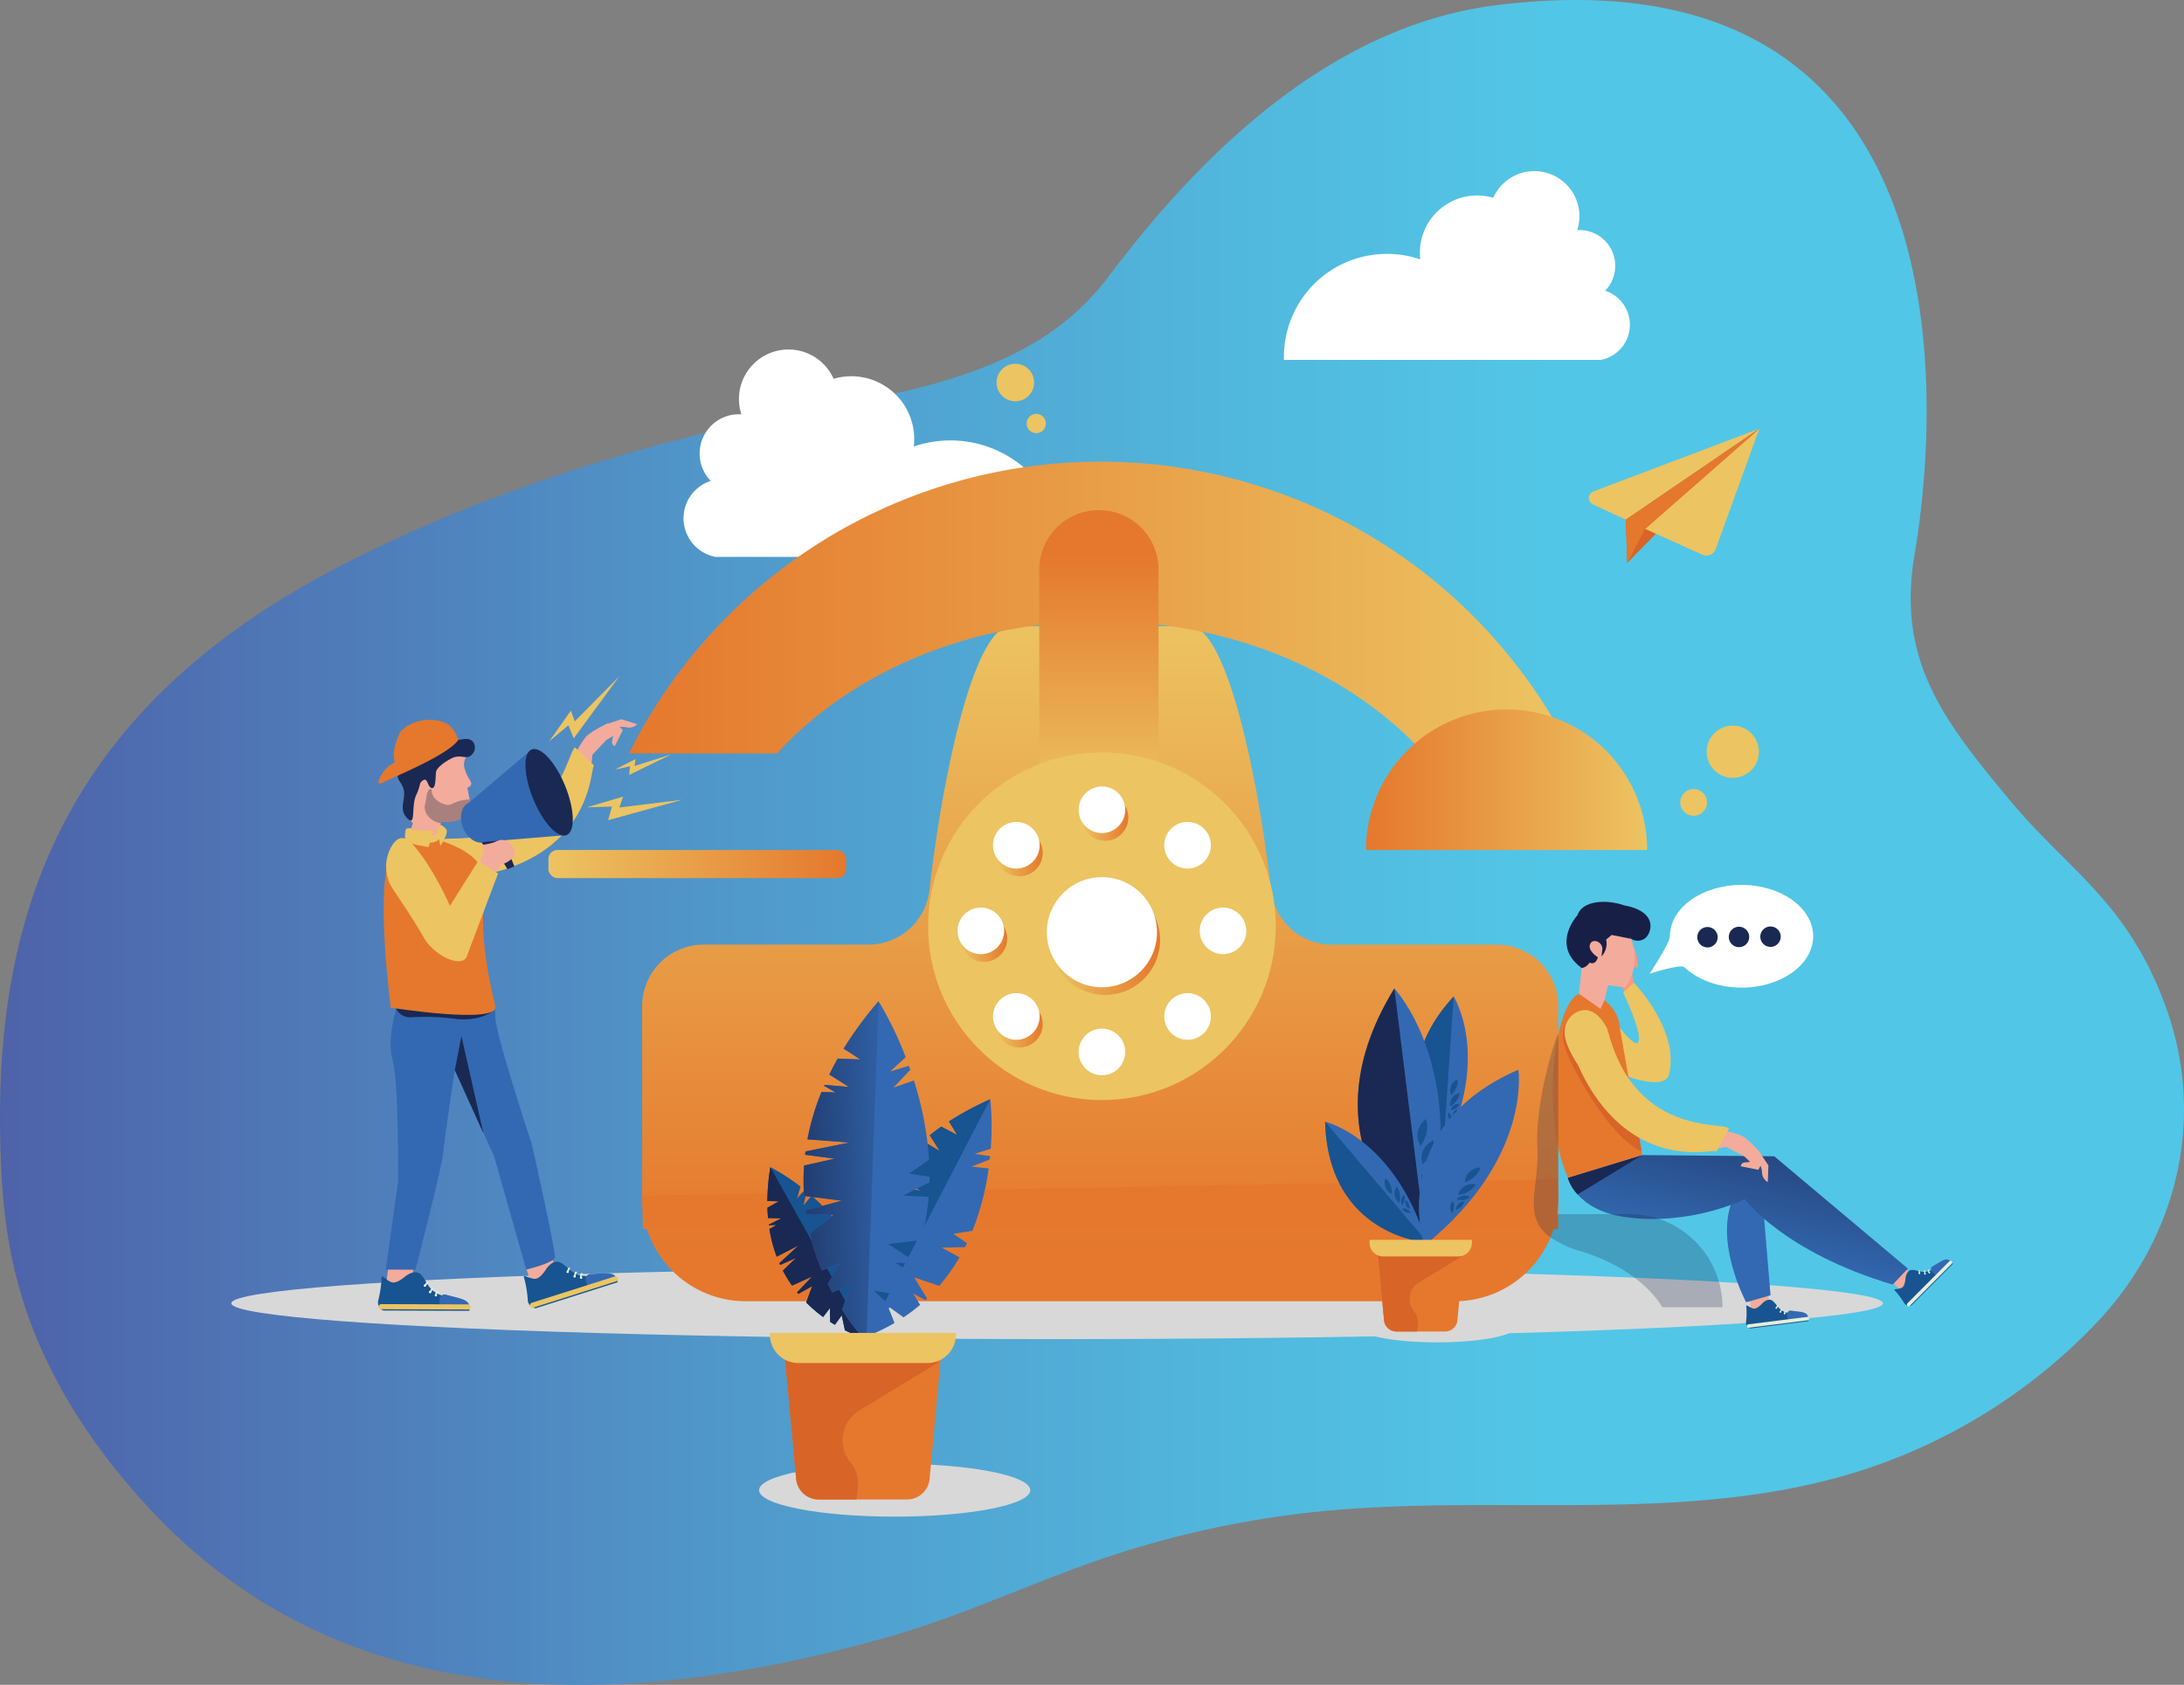 <svg xmlns="http://www.w3.org/2000/svg" xmlns:xlink="http://www.w3.org/1999/xlink" width="689.204" height="531.742" viewBox="0 0 689.204 531.742">
  <rect x="0" y="0" width="689.204" height="531.742" fill="#808080" stroke="none"/>
  <defs>
    <linearGradient id="linear-gradient" y1="0.5" x2="1" y2="0.5" gradientUnits="objectBoundingBox">
      <stop offset="0" stop-color="#4e62aa"/>
      <stop offset="0.006" stop-color="#4e63aa"/>
      <stop offset="0.331" stop-color="#5098ca"/>
      <stop offset="0.574" stop-color="#51b9de"/>
      <stop offset="0.707" stop-color="#52c6e6"/>
    </linearGradient>
    <linearGradient id="linear-gradient-2" x1="1.194" y1="1.352" x2="2.194" y2="1.352" gradientUnits="objectBoundingBox">
      <stop offset="0" stop-color="#ecc462"/>
      <stop offset="1" stop-color="#e5782d"/>
    </linearGradient>
    <linearGradient id="linear-gradient-3" x1="1.5" y1="0.952" x2="2.5" y2="0.952" xlink:href="#linear-gradient-2"/>
    <linearGradient id="linear-gradient-4" x1="11.657" y1="-8.878" x2="12.657" y2="-8.878" xlink:href="#linear-gradient-2"/>
    <linearGradient id="linear-gradient-5" x1="19.36" y1="-19.243" x2="20.36" y2="-19.243" xlink:href="#linear-gradient-2"/>
    <linearGradient id="linear-gradient-6" x1="-4.749" y1="0.126" x2="-4.402" y2="0.533" xlink:href="#linear-gradient-2"/>
    <linearGradient id="linear-gradient-7" x1="0.5" y1="0.924" x2="0.5" y2="0.145" gradientUnits="objectBoundingBox">
      <stop offset="0" stop-color="#e5782d"/>
      <stop offset="1" stop-color="#ecc462"/>
    </linearGradient>
    <linearGradient id="linear-gradient-8" x1="0" y1="0.5" x2="1" y2="0.5" xlink:href="#linear-gradient-2"/>
    <linearGradient id="linear-gradient-10" x1="0" y1="0.5" x2="1" y2="0.5" xlink:href="#linear-gradient-7"/>
    <linearGradient id="linear-gradient-13" x1="0.5" y1="0.924" x2="0.5" y2="0.145" xlink:href="#linear-gradient-2"/>
    <linearGradient id="linear-gradient-24" x1="-14.439" y1="0.837" x2="-15.255" y2="0.459" gradientUnits="objectBoundingBox">
      <stop offset="0.27" stop-color="#3369b2"/>
      <stop offset="1" stop-color="#192953"/>
    </linearGradient>
    <linearGradient id="linear-gradient-26" x1="0.117" y1="1.169" x2="1.143" y2="-0.486" xlink:href="#linear-gradient-24"/>
    <linearGradient id="linear-gradient-27" x1="4.14" y1="-11.132" x2="1.845" y2="-10.61" xlink:href="#linear-gradient-24"/>
    <linearGradient id="linear-gradient-28" x1="16.348" y1="33.449" x2="15.129" y2="34.038" xlink:href="#linear-gradient-24"/>
    <linearGradient id="linear-gradient-29" x1="2.071" y1="0.28" x2="-0.563" y2="0.779" xlink:href="#linear-gradient-24"/>
  </defs>
  <g id="Group_1550" data-name="Group 1550" transform="translate(-538 -341)">
    <path id="Path_1121" data-name="Path 1121" d="M1258.157,542.054c-11.925-33.246-30.7-43.363-48.564-64.688-21.814-26.045-36.528-44.978-30.864-78.478,9.255-54.741,13.217-191.264-131.7-173.418-51.943,6.4-92.989,46.2-122.851,85.935-25.409,33.81-71.115,36.791-107.9,44.673-45.2,9.685-91.247,24.315-133.068,45.749C597.072,445.973,571.347,509.437,574.86,590.635c1.061,24.531,4.533,63.173,45.973,108.388,55.933,61.029,137.21,69.2,235.035,41.174,22.393-6.416,43.559-16.478,65.586-24.053a309.5,309.5,0,0,1,70.782-15.369c56.185-5.432,114.426,4.393,168.323-12.382a177.6,177.6,0,0,0,75.284-46.69C1261.587,614.739,1270.744,577.145,1258.157,542.054Z" transform="translate(-36.55 117.126)" fill="url(#linear-gradient)"/>
    <g id="Group_1462" data-name="Group 1462" transform="translate(194.5 337.386)">
      <g id="Group_1380" data-name="Group 1380" transform="translate(873.728 232.625)">
        <path id="Path_1408" data-name="Path 1408" d="M895.44,235.469a8.241,8.241,0,1,1-11.5-1.882A8.24,8.24,0,0,1,895.44,235.469Z" transform="translate(-872.164 -232.037)" fill="url(#linear-gradient-2)"/>
        <path id="Path_1409" data-name="Path 1409" d="M879.846,253.735a4.224,4.224,0,1,1-5.895-.964A4.223,4.223,0,0,1,879.846,253.735Z" transform="translate(-872.192 -231.97)" fill="url(#linear-gradient-3)"/>
      </g>
      <g id="Group_1381" data-name="Group 1381" transform="translate(655.673 116.105)">
        <circle id="Ellipse_3" data-name="Ellipse 3" cx="5.923" cy="5.923" r="5.923" transform="matrix(0.567, -0.824, 0.824, 0.567, 0, 9.759)" fill="url(#linear-gradient-4)"/>
        <path id="Path_1410" data-name="Path 1410" d="M669.121,134.036a3.036,3.036,0,1,1-2.434,3.536A3.036,3.036,0,0,1,669.121,134.036Z" transform="translate(-654.83 -115.848)" fill="url(#linear-gradient-5)"/>
      </g>
      <path id="Path_1411" data-name="Path 1411" d="M678.656,178.121c0,.355,0,.705-.016,1.056H568.768a12.41,12.41,0,0,1-1.475-23.983,12.4,12.4,0,0,1,8.918-21.028q.385,0,.771.023a15.619,15.619,0,0,1,29.109-11.215,19.843,19.843,0,0,1,25.3,21.363,35.719,35.719,0,0,1,47.268,33.783Z" transform="translate(0.479 0.189)" fill="#fff"/>
      <path id="Path_1412" data-name="Path 1412" d="M747.539,116.239c0,.323,0,.642.014.961H847.581a11.3,11.3,0,0,0,1.344-21.834,11.29,11.29,0,0,0-8.119-19.143q-.351,0-.7.021a14.219,14.219,0,0,0-26.5-10.209,18.064,18.064,0,0,0-23.031,19.448,32.518,32.518,0,0,0-43.033,30.756Z" transform="translate(1.116 0)" fill="#fff"/>
      <g id="Group_1383" data-name="Group 1383" transform="translate(844.875 138.9)">
        <g id="Group_1382" data-name="Group 1382" transform="translate(0 0)">
          <path id="Path_1413" data-name="Path 1413" d="M844.719,162.524l10.412,4.827,42.12-28.724-52.385,19.818A2.214,2.214,0,0,0,844.719,162.524Z" transform="translate(-843.436 -138.626)" fill="#ecc462"/>
          <path id="Path_1414" data-name="Path 1414" d="M855.091,167.352l.414,13.672,41.707-42.4Z" transform="translate(-843.397 -138.626)" fill="#d86427"/>
          <path id="Path_1415" data-name="Path 1415" d="M861.148,170.252l18.073,8.15a3.108,3.108,0,0,0,4.2-1.774l13.772-38Z" transform="translate(-843.376 -138.626)" fill="#ecc462"/>
          <path id="Path_1416" data-name="Path 1416" d="M855.506,181.024l5.662-10.772,36.045-31.626-42.121,28.725Z" transform="translate(-843.397 -138.626)" fill="url(#linear-gradient-6)"/>
        </g>
      </g>
      <ellipse id="Ellipse_4" data-name="Ellipse 4" cx="260.59" cy="11.302" rx="260.59" ry="11.302" transform="translate(416.5 403.635)" fill="#d8d8d8" style="mix-blend-mode: multiply;isolation: isolate"/>
      <g id="Group_1445" data-name="Group 1445" transform="translate(462.752 149.308)">
        <g id="Group_1384" data-name="Group 1384" transform="translate(387.756 155.545)">
          <path id="Path_1417" data-name="Path 1417" d="M857.654,313.788a47.081,47.081,0,0,0-1.426-7.368c-.8-2.171-5.1-3.708-5.686-.787s-1.4,1.826-1.4,1.826-.627,2.9,1.486,3.147,4.037,5.354,4.037,5.354Z" transform="translate(-849.05 -304.022)" fill="#f69982"/>
          <path id="Path_1418" data-name="Path 1418" d="M849.165,321.591s8.61,12.846,9.917,9.972-4.835-15.551-4.835-15.551l3.4-3.137s14.506,15.028,11.108,28.881c-1.445,5.888-15.682-.262-15.682-.262Z" transform="translate(-849.05 -303.993)" fill="#ecc462"/>
        </g>
        <g id="Group_1389" data-name="Group 1389" transform="translate(477.77 251.793)">
          <g id="Group_1388" data-name="Group 1388" transform="translate(0 0.702)">
            <path id="Path_1419" data-name="Path 1419" d="M938.762,406.962l2.507,2.5s2.317.426,2.608-1.271a26.8,26.8,0,0,1,.95-3.6l-2.445-2.439Z" transform="translate(-938.762 -400.642)" fill="#f3ab9c"/>
            <path id="Path_1420" data-name="Path 1420" d="M958.02,401.334l0,0-13.062,13.094a1.862,1.862,0,0,1-2.307-.709,23.021,23.021,0,0,0-2.981-3.979c-.692-.607,1.278-.315,2.264-.882s1.117-2.9,1.117-2.9.207-2.7,2.113-2.706,3.472,1.453,6.549-.123q.263-.134.517-.273C955,401.338,956.715,399.682,958.02,401.334Z" transform="translate(-938.759 -400.647)" fill="#175491"/>
            <g id="Group_1387" data-name="Group 1387" transform="translate(8.388 2.459)">
              <g id="Group_1385" data-name="Group 1385" transform="translate(0.036 0.719)">
                <path id="Path_1421" data-name="Path 1421" d="M950.359,404.252a.256.256,0,1,0,0-.362A.254.254,0,0,0,950.359,404.252Z" transform="translate(-947.148 -403.815)" fill="#fff"/>
                <path id="Path_1422" data-name="Path 1422" d="M949.006,404.651a.256.256,0,1,0,0-.362A.255.255,0,0,0,949.006,404.651Z" transform="translate(-947.152 -403.814)" fill="#fff"/>
                <path id="Path_1423" data-name="Path 1423" d="M947.233,404.476a.256.256,0,1,0,0-.362A.257.257,0,0,0,947.233,404.476Z" transform="translate(-947.158 -403.814)" fill="#fff"/>
              </g>
              <g id="Group_1386" data-name="Group 1386">
                <path id="Path_1424" data-name="Path 1424" d="M950.508,403.1a3.547,3.547,0,0,0,.1,1.039s-.224.246-.383-.185S949.958,403.058,950.508,403.1Z" transform="translate(-947.112 -403.098)" fill="#e4efd8"/>
                <path id="Path_1425" data-name="Path 1425" d="M949.254,403.4a3.52,3.52,0,0,0,.1,1.039s-.225.247-.384-.184S948.7,403.358,949.254,403.4Z" transform="translate(-947.116 -403.097)" fill="#e4efd8"/>
                <path id="Path_1426" data-name="Path 1426" d="M947.535,403.326a3.519,3.519,0,0,0,.1,1.04s-.225.246-.384-.185S946.984,403.283,947.535,403.326Z" transform="translate(-947.122 -403.097)" fill="#e4efd8"/>
              </g>
            </g>
          </g>
          <path id="Path_1427" data-name="Path 1427" d="M957.277,400.634l-3.79,3.573-.756.719a4.129,4.129,0,0,1-1.551-1.343,1.13,1.13,0,0,1,.3-1.424l.006-.005C954.26,400.639,955.971,398.983,957.277,400.634Z" transform="translate(-938.721 -399.948)" fill="#3369b2"/>
          <path id="Path_1428" data-name="Path 1428" d="M944.422,414.558l13.209-13.24a.549.549,0,0,0,0-.776h0a.549.549,0,0,0-.776,0l-13.208,13.24a.547.547,0,0,0,0,.776h0A.546.546,0,0,0,944.422,414.558Z" transform="translate(-938.746 -399.946)" fill="#e4efd8"/>
        </g>
        <g id="Group_1394" data-name="Group 1394" transform="translate(431.721 262.301)">
          <g id="Group_1393" data-name="Group 1393">
            <path id="Path_1429" data-name="Path 1429" d="M893.959,411.985l.441,3.514s1.565,1.761,2.839.6a26.8,26.8,0,0,1,2.959-2.253l-.43-3.426Z" transform="translate(-892.865 -410.42)" fill="#f3ab9c"/>
            <path id="Path_1430" data-name="Path 1430" d="M912.618,419.371v.005l-18.351,2.3a1.862,1.862,0,0,1-1.384-1.977,23.049,23.049,0,0,0,.093-4.971c-.173-.9,1.2.537,2.328.694s2.667-1.6,2.667-1.6,1.824-2.007,3.329-.837,1.846,3.279,5.242,3.928q.292.056.576.1C910.236,417.52,912.6,417.266,912.618,419.371Z" transform="translate(-892.868 -410.413)" fill="#175491"/>
            <g id="Group_1392" data-name="Group 1392" transform="translate(9.321 3.968)">
              <g id="Group_1390" data-name="Group 1390" transform="translate(0 0.577)">
                <path id="Path_1431" data-name="Path 1431" d="M904.763,416.982a.256.256,0,1,0,.222-.286A.256.256,0,0,0,904.763,416.982Z" transform="translate(-902.149 -414.944)" fill="#fff"/>
                <path id="Path_1432" data-name="Path 1432" d="M903.451,416.465a.256.256,0,1,0,.222-.286A.256.256,0,0,0,903.451,416.465Z" transform="translate(-902.154 -414.946)" fill="#fff"/>
                <path id="Path_1433" data-name="Path 1433" d="M902.16,415.238a.256.256,0,1,0,.222-.286A.255.255,0,0,0,902.16,415.238Z" transform="translate(-902.158 -414.95)" fill="#fff"/>
              </g>
              <g id="Group_1391" data-name="Group 1391" transform="translate(0.164)">
                <path id="Path_1434" data-name="Path 1434" d="M905.589,416.164s-.58.721-.56.881c0,0-.329.057-.19-.381S905.181,415.792,905.589,416.164Z" transform="translate(-902.313 -414.369)" fill="#e4efd8"/>
                <path id="Path_1435" data-name="Path 1435" d="M904.416,415.63s-.58.72-.56.881c0,0-.328.056-.19-.381S904.008,415.258,904.416,415.63Z" transform="translate(-902.317 -414.371)" fill="#e4efd8"/>
                <path id="Path_1436" data-name="Path 1436" d="M903.106,414.515s-.58.72-.56.881c0,0-.329.056-.191-.381S902.7,414.143,903.106,414.515Z" transform="translate(-902.321 -414.374)" fill="#e4efd8"/>
              </g>
            </g>
          </g>
          <path id="Path_1437" data-name="Path 1437" d="M912.45,418.373l-5.185.489-1.037.1a4.137,4.137,0,0,1-.4-2.013,1.13,1.13,0,0,1,1.115-.937h.008C910.067,416.523,912.435,416.267,912.45,418.373Z" transform="translate(-892.825 -410.401)" fill="#3369b2"/>
          <path id="Path_1438" data-name="Path 1438" d="M893.775,421.435l18.557-2.328a.549.549,0,0,0,.476-.612h0a.548.548,0,0,0-.613-.476l-18.556,2.328a.547.547,0,0,0-.476.612h0A.548.548,0,0,0,893.775,421.435Z" transform="translate(-892.867 -410.394)" fill="#e4efd8"/>
        </g>
        <g id="Group_1399" data-name="Group 1399" transform="translate(53.822)">
          <path id="Path_1439" data-name="Path 1439" d="M834.834,380.593a33.262,33.262,0,0,1-.4,5.846,31.94,31.94,0,0,1-2.076,7.346,32.7,32.7,0,0,1-30.216,20.153H578.395a32.7,32.7,0,0,1-32.291-27.5,33.268,33.268,0,0,1-.4-5.846c.045-2.4.027-46.708,0-59.735a19.42,19.42,0,0,1,19.429-19.466h51.941a19.436,19.436,0,0,0,19.311-17.28c3.97-35.293,13.969-83.245,25.669-83.245H672.36s6.952-39.985,17.912-39.985,17.9,39.985,17.9,39.985h10.31c11.709,0,21.7,47.952,25.668,83.245a19.436,19.436,0,0,0,19.311,17.28H815.4a19.42,19.42,0,0,1,19.429,19.466c-.009,2.287-.009,5.535-.018,9.349C834.807,348.146,834.8,378.617,834.834,380.593Z" transform="translate(-516.139 -148.96)" fill="url(#linear-gradient-7)"/>
          <g id="Group_1398" data-name="Group 1398">
            <g id="Group_1397" data-name="Group 1397" transform="translate(0 122.57)">
              <g id="Group_1395" data-name="Group 1395">
                <rect id="Rectangle_69" data-name="Rectangle 69" width="93.929" height="8.872" rx="2.801" fill="url(#linear-gradient-8)"/>
              </g>
              <g id="Group_1396" data-name="Group 1396" transform="translate(255.395)">
                <rect id="Rectangle_70" data-name="Rectangle 70" width="93.929" height="8.872" rx="2.801" fill="url(#linear-gradient-8)"/>
              </g>
            </g>
            <path id="Path_1440" data-name="Path 1440" d="M839.15,241.081H792.416c-23.085-25.291-60.206-41.7-102.066-41.7s-78.981,16.406-102.066,41.7H541.549a166.27,166.27,0,0,1,297.6,0Z" transform="translate(-516.153 -149)" fill="url(#linear-gradient-10)"/>
            <path id="Path_1441" data-name="Path 1441" d="M607.553,271.307H518.835a44.359,44.359,0,0,1,88.718,0Z" transform="translate(-516.229 -148.737)" fill="url(#linear-gradient-10)"/>
            <path id="Path_1442" data-name="Path 1442" d="M862.09,271.307H773.372a44.359,44.359,0,0,1,88.718,0Z" transform="translate(-515.372 -148.737)" fill="url(#linear-gradient-10)"/>
          </g>
          <path id="Rectangle_71" data-name="Rectangle 71" d="M18.755,0h.127A18.755,18.755,0,0,1,37.637,18.755V99.841a0,0,0,0,1,0,0H0a0,0,0,0,1,0,0V18.755A18.755,18.755,0,0,1,18.755,0Z" transform="translate(154.89 15.318)" fill="url(#linear-gradient-13)"/>
        </g>
        <g id="Group_1417" data-name="Group 1417" transform="translate(151.524 69.669)">
          <circle id="Ellipse_5" data-name="Ellipse 5" cx="63.974" cy="63.974" r="63.974" transform="translate(0 124.525) rotate(-76.717)" fill="url(#linear-gradient-13)"/>
          <circle id="Ellipse_6" data-name="Ellipse 6" cx="54.861" cy="54.861" r="54.861" transform="translate(22.1 22.1)" fill="#ecc462"/>
          <g id="Group_1416" data-name="Group 1416" transform="translate(31.395 32.853)">
            <g id="Group_1407" data-name="Group 1407" transform="translate(0.972 2.43)">
              <g id="Group_1406" data-name="Group 1406">
                <g id="Group_1402" data-name="Group 1402">
                  <g id="Group_1400" data-name="Group 1400" transform="translate(37.128)">
                    <circle id="Ellipse_7" data-name="Ellipse 7" cx="7.354" cy="7.354" r="7.354" transform="translate(1.083)" fill="url(#linear-gradient-8)"/>
                    <circle id="Ellipse_8" data-name="Ellipse 8" cx="7.354" cy="7.354" r="7.354" transform="translate(0 89.858) rotate(-80.783)" fill="url(#linear-gradient-8)"/>
                  </g>
                  <g id="Group_1401" data-name="Group 1401" transform="translate(0 38.211)">
                    <circle id="Ellipse_9" data-name="Ellipse 9" cx="7.354" cy="7.354" r="7.354" fill="url(#linear-gradient-8)"/>
                    <circle id="Ellipse_10" data-name="Ellipse 10" cx="7.354" cy="7.354" r="7.354" transform="translate(76.422)" fill="url(#linear-gradient-8)"/>
                  </g>
                </g>
                <g id="Group_1405" data-name="Group 1405" transform="translate(11.191 11.192)">
                  <g id="Group_1403" data-name="Group 1403">
                    <path id="Path_1443" data-name="Path 1443" d="M669.579,266.908a7.355,7.355,0,1,1-10.4,0A7.355,7.355,0,0,1,669.579,266.908Z" transform="translate(-657.024 -264.755)" fill="url(#linear-gradient-8)"/>
                    <path id="Path_1444" data-name="Path 1444" d="M723.436,320.765a7.355,7.355,0,1,1-10.4,0A7.355,7.355,0,0,1,723.436,320.765Z" transform="translate(-656.842 -264.573)" fill="url(#linear-gradient-8)"/>
                  </g>
                  <g id="Group_1404" data-name="Group 1404">
                    <path id="Path_1445" data-name="Path 1445" d="M659.178,320.765a7.355,7.355,0,1,1,0,10.4A7.356,7.356,0,0,1,659.178,320.765Z" transform="translate(-657.024 -264.573)" fill="url(#linear-gradient-8)"/>
                    <path id="Path_1446" data-name="Path 1446" d="M713.035,266.908a7.355,7.355,0,1,1,0,10.4A7.355,7.355,0,0,1,713.035,266.908Z" transform="translate(-656.842 -264.755)" fill="url(#linear-gradient-8)"/>
                  </g>
                </g>
              </g>
              <circle id="Ellipse_11" data-name="Ellipse 11" cx="17.376" cy="17.376" r="17.376" transform="translate(28.19 28.615)" fill="url(#linear-gradient-8)"/>
            </g>
            <g id="Group_1415" data-name="Group 1415">
              <g id="Group_1414" data-name="Group 1414">
                <g id="Group_1410" data-name="Group 1410">
                  <g id="Group_1408" data-name="Group 1408" transform="translate(38.211)">
                    <circle id="Ellipse_12" data-name="Ellipse 12" cx="7.354" cy="7.354" r="7.354" fill="#fff"/>
                    <circle id="Ellipse_13" data-name="Ellipse 13" cx="7.354" cy="7.354" r="7.354" transform="translate(0 76.422)" fill="#fff"/>
                  </g>
                  <g id="Group_1409" data-name="Group 1409" transform="translate(0 38.211)">
                    <circle id="Ellipse_14" data-name="Ellipse 14" cx="7.354" cy="7.354" r="7.354" fill="#fff"/>
                    <circle id="Ellipse_15" data-name="Ellipse 15" cx="7.354" cy="7.354" r="7.354" transform="translate(76.422)" fill="#fff"/>
                  </g>
                </g>
                <g id="Group_1413" data-name="Group 1413" transform="translate(11.192 11.192)">
                  <g id="Group_1411" data-name="Group 1411">
                    <path id="Path_1447" data-name="Path 1447" d="M668.61,264.486a7.355,7.355,0,1,1-10.4,0A7.355,7.355,0,0,1,668.61,264.486Z" transform="translate(-656.056 -262.333)" fill="#fff"/>
                    <path id="Path_1448" data-name="Path 1448" d="M722.467,318.343a7.355,7.355,0,1,1-10.4,0A7.356,7.356,0,0,1,722.467,318.343Z" transform="translate(-655.874 -262.151)" fill="#fff"/>
                  </g>
                  <g id="Group_1412" data-name="Group 1412">
                    <path id="Path_1449" data-name="Path 1449" d="M658.209,318.343a7.355,7.355,0,1,1,0,10.4A7.355,7.355,0,0,1,658.209,318.343Z" transform="translate(-656.056 -262.151)" fill="#fff"/>
                    <path id="Path_1450" data-name="Path 1450" d="M712.066,264.486a7.355,7.355,0,1,1,0,10.4A7.355,7.355,0,0,1,712.066,264.486Z" transform="translate(-655.874 -262.333)" fill="#fff"/>
                  </g>
                </g>
              </g>
              <circle id="Ellipse_16" data-name="Ellipse 16" cx="17.376" cy="17.376" r="17.376" transform="translate(28.19 28.615)" fill="#fff"/>
            </g>
          </g>
        </g>
        <g id="Group_1420" data-name="Group 1420" transform="translate(401.316 133.586)">
          <path id="Path_1451" data-name="Path 1451" d="M914.185,298.342c0-8.95-10.122-16.205-22.607-16.205s-22.606,7.255-22.606,16.205c0,2.156-6.408,11.827-6.408,11.827s9.786-3.188,10.962-2.071c4.126,3.917,10.677,6.449,18.052,6.449C904.063,314.547,914.185,307.291,914.185,298.342Z" transform="translate(-862.565 -282.137)" fill="#fff"/>
          <g id="Group_1419" data-name="Group 1419" transform="translate(15.042 13.123)">
            <g id="Group_1418" data-name="Group 1418">
              <path id="Path_1452" data-name="Path 1452" d="M883.993,298.573a3.218,3.218,0,1,0-3.191,3.246A3.217,3.217,0,0,0,883.993,298.573Z" transform="translate(-877.557 -295.215)" fill="#192953"/>
              <path id="Path_1453" data-name="Path 1453" d="M893.907,298.49a3.218,3.218,0,1,0-3.192,3.245A3.218,3.218,0,0,0,893.907,298.49Z" transform="translate(-877.523 -295.216)" fill="#192953"/>
              <path id="Path_1454" data-name="Path 1454" d="M903.82,298.407a3.218,3.218,0,1,0-3.191,3.245A3.218,3.218,0,0,0,903.82,298.407Z" transform="translate(-877.49 -295.216)" fill="#192953"/>
            </g>
          </g>
        </g>
        <g id="Group_1438" data-name="Group 1438" transform="translate(0 81.295)">
          <path id="Path_1455" data-name="Path 1455" d="M535.279,231.341l-.382-.024s-5.143,2.422-6.826,4.217a26.253,26.253,0,0,0-3.4,5.617c-.527,1.738-1.1,3.368-1.7,4.921a13.1,13.1,0,0,1,6.04,2.4,43.837,43.837,0,0,0,1.055-7.2l4.374-4.666,2.172-1.316-.321,1.789a1.372,1.372,0,0,0,.863,1.431l2.548-5.069-1.033-.968a6.5,6.5,0,0,1,2.409.132,3.537,3.537,0,0,0,3.157-1.011l-5.047-1.573Z" transform="translate(-462.393 -230.022)" fill="#f3ab9c"/>
          <g id="Group_1437" data-name="Group 1437" transform="translate(0 0.168)">
            <path id="Path_1456" data-name="Path 1456" d="M524.8,238.9l5.961,5.7c-.842.43-.484,11.377-9.48,21.287-10.885,11.989-27.325,13.37-28.526,13.757-7.355,2.367-12.373,2.307-14.97-1.543-1.573-2.331-3.049-8.178,6.072-10.335,1.857-.44,17.128,1.372,28.739-9.133C521.553,250.522,523.276,239.49,524.8,238.9Z" transform="translate(-462.55 -230.16)" fill="#ecc462"/>
            <g id="Group_1436" data-name="Group 1436">
              <g id="Group_1421" data-name="Group 1421" transform="translate(0.16)">
                <path id="Path_1457" data-name="Path 1457" d="M490.783,251.51l.74,3.8.119.622a6.741,6.741,0,0,1-1.053,4.272c-1.847,2.113-5.68,2.3-7.995,2.186-.055.156-.109.311-.174.467-.8,2.306-1.464,5.288-1.464,5.288s-9.706.987-9.275-.156l1.939-5.123s-2.762-2.955-1.949-6.138,5.132-11.756,5.132-11.756l15.322-5.379s-2.964,2.763-2.3,5.572,2.113,4.226,2.2,5.04C492.091,250.8,491.322,251.647,490.783,251.51Z" transform="translate(-462.727 -230.158)" fill="#f3ab9c"/>
                <path id="Path_1458" data-name="Path 1458" d="M484.955,235.262s.137,1.919,4.245,1.085,4.558,2.71,3.49,4.271c-1.925,2.814-3.718.066-6.915,1.762s-4.444,3.136-4.773,3.93.059,5.668-1.386,5.424-1.251-3.46-2.761-2.464-.538,1.119-2.208,4.712.066,10.211-2.837,7.252-.209-6.147-1.167-9.28-3.233-2.585-.491-7.914-3.588-7.825,3.3-9.081A25.045,25.045,0,0,1,484.955,235.262Z" transform="translate(-462.736 -230.175)" fill="#192953"/>
                <path id="Path_1459" data-name="Path 1459" d="M491.623,255.886a6.741,6.741,0,0,1-1.052,4.272c-1.847,2.113-5.68,2.3-7.995,2.186-.055.156-.109.311-.174.467-.338-.073-.649-.156-.942-.247-.037-.009-.073-.018-.1-.027-2.808-.924-4.5-3.45-3.925-5.754a21.722,21.722,0,0,0,.458-2.379c.421-3.129,1.6-2.332,1.6-2.332s-.329,2.753,3.036,4.317,3.119-.411,7.492-1.006a11.556,11.556,0,0,1,1.482-.119Z" transform="translate(-462.707 -230.116)" fill="#213347" opacity="0.35"/>
                <path id="Path_1460" data-name="Path 1460" d="M487.975,236.543a10.377,10.377,0,0,0-2.687-4.454c-2.027-1.9-9.84-3.77-15.535,1.81,0,0-3.086,5.89-1.877,9.159a.652.652,0,0,1-.468.848,9.43,9.43,0,0,0-3.5,3.377c-1.9,3.031-1.366,3.671,1.077,2.342C467.285,248.372,484.732,241.368,487.975,236.543Z" transform="translate(-462.756 -230.19)" fill="#e5782d"/>
              </g>
              <g id="Group_1432" data-name="Group 1432" transform="translate(0 88.052)">
                <g id="Group_1426" data-name="Group 1426" transform="translate(46.049 79.976)">
                  <g id="Group_1425" data-name="Group 1425">
                    <path id="Path_1461" data-name="Path 1461" d="M508.855,401.455l1.571,4.948s2.724,2.12,4.25.109a39.161,39.161,0,0,1,3.664-4.035l-1.531-4.824Z" transform="translate(-508.49 -397.653)" fill="#f3ab9c"/>
                    <path id="Path_1462" data-name="Path 1462" d="M538.1,407.134l0,.007-25.836,8.2a2.731,2.731,0,0,1-2.521-2.481,33.736,33.736,0,0,0-1.187-7.189c-.491-1.257,1.874.455,3.539.382s3.417-3.023,3.417-3.023,2.1-3.376,4.576-2.091,3.533,4.234,8.6,4.265c.29,0,.576,0,.858-.007C534.172,405.1,537.516,404.1,538.1,407.134Z" transform="translate(-508.492 -397.643)" fill="#175491"/>
                    <g id="Group_1424" data-name="Group 1424" transform="translate(13.463 4.892)">
                      <g id="Group_1422" data-name="Group 1422" transform="translate(0 0.94)">
                        <path id="Path_1463" data-name="Path 1463" d="M526.143,405.776a.375.375,0,1,0,.244-.472A.375.375,0,0,0,526.143,405.776Z" transform="translate(-521.895 -403.459)" fill="#fff"/>
                        <path id="Path_1464" data-name="Path 1464" d="M524.114,405.38a.375.375,0,1,0,.244-.472A.374.374,0,0,0,524.114,405.38Z" transform="translate(-521.902 -403.461)" fill="#fff"/>
                        <path id="Path_1465" data-name="Path 1465" d="M521.927,403.955a.375.375,0,1,0,.244-.472A.375.375,0,0,0,521.927,403.955Z" transform="translate(-521.909 -403.466)" fill="#fff"/>
                      </g>
                      <g id="Group_1423" data-name="Group 1423" transform="translate(0.231)">
                        <path id="Path_1466" data-name="Path 1466" d="M527.115,404.378s-.645,1.193-.573,1.419c0,0-.459.169-.375-.5S526.428,403.95,527.115,404.378Z" transform="translate(-522.125 -402.523)" fill="#e4efd8"/>
                        <path id="Path_1467" data-name="Path 1467" d="M525.283,403.92s-.645,1.193-.574,1.419c0,0-.458.169-.375-.5S524.6,403.492,525.283,403.92Z" transform="translate(-522.132 -402.524)" fill="#e4efd8"/>
                        <path id="Path_1468" data-name="Path 1468" d="M523.1,402.662s-.644,1.193-.573,1.419c0,0-.459.169-.375-.5S522.41,402.234,523.1,402.662Z" transform="translate(-522.139 -402.529)" fill="#e4efd8"/>
                      </g>
                    </g>
                  </g>
                  <path id="Path_1469" data-name="Path 1469" d="M537.854,406.456l-7.343,2.085-1.469.424a6.05,6.05,0,0,1-1.11-2.794,1.657,1.657,0,0,1,1.357-1.648l.012,0C533.927,404.423,537.272,403.425,537.854,406.456Z" transform="translate(-508.426 -397.631)" fill="#3369b2"/>
                  <path id="Path_1470" data-name="Path 1470" d="M511.488,415.136l26.127-8.295a.8.8,0,0,0,.523-1.008h0a.8.8,0,0,0-1.008-.523L511,413.6a.8.8,0,0,0-.523,1.009h0A.8.8,0,0,0,511.488,415.136Z" transform="translate(-508.485 -397.627)" fill="#ecc462"/>
                </g>
                <g id="Group_1431" data-name="Group 1431" transform="translate(0 82.934)">
                  <g id="Group_1430" data-name="Group 1430">
                    <path id="Path_1471" data-name="Path 1471" d="M466.1,400.711l-.791,6.268s1.946,2.852,4.015,1.4a10.248,10.248,0,0,1,3.956-1.727l.783-6.055Z" transform="translate(-462.588 -400.601)" fill="#f3ab9c"/>
                    <path id="Path_1472" data-name="Path 1472" d="M491.44,416.136v.007l-27.107-.09a2.732,2.732,0,0,1-1.641-3.134,33.709,33.709,0,0,0,1.068-7.208c-.082-1.348,1.647,1.005,3.253,1.446s4.177-1.833,4.177-1.833,3.027-2.575,5-.592,2.069,5.112,6.884,6.69q.412.135.818.257C488.322,413,491.812,413.071,491.44,416.136Z" transform="translate(-462.597 -400.59)" fill="#175491"/>
                    <g id="Group_1429" data-name="Group 1429" transform="translate(14.458 6.46)">
                      <g id="Group_1427" data-name="Group 1427" transform="translate(0 0.763)">
                        <path id="Path_1473" data-name="Path 1473" d="M480.463,411.2a.375.375,0,1,0,.376-.373A.376.376,0,0,0,480.463,411.2Z" transform="translate(-476.994 -407.789)" fill="#fff"/>
                        <path id="Path_1474" data-name="Path 1474" d="M478.652,410.2a.375.375,0,1,0,.376-.373A.374.374,0,0,0,478.652,410.2Z" transform="translate(-477 -407.792)" fill="#fff"/>
                        <path id="Path_1475" data-name="Path 1475" d="M477.006,408.173a.375.375,0,1,0,.376-.374A.374.374,0,0,0,477.006,408.173Z" transform="translate(-477.006 -407.799)" fill="#fff"/>
                      </g>
                      <g id="Group_1428" data-name="Group 1428" transform="translate(0.239)">
                        <path id="Path_1476" data-name="Path 1476" d="M481.817,410.163s-.979.939-.979,1.176c0,0-.489.02-.2-.59S481.293,409.545,481.817,410.163Z" transform="translate(-477.233 -407.029)" fill="#e4efd8"/>
                        <path id="Path_1477" data-name="Path 1477" d="M480.212,409.167s-.979.938-.98,1.175c0,0-.488.021-.2-.59S479.689,408.549,480.212,409.167Z" transform="translate(-477.238 -407.032)" fill="#e4efd8"/>
                        <path id="Path_1478" data-name="Path 1478" d="M478.516,407.3s-.978.939-.979,1.176c0,0-.488.02-.2-.59S477.993,406.683,478.516,407.3Z" transform="translate(-477.244 -407.039)" fill="#e4efd8"/>
                      </g>
                    </g>
                  </g>
                  <path id="Path_1479" data-name="Path 1479" d="M491.407,415.423l-7.628-.26-1.529-.044a6.059,6.059,0,0,1-.2-3,1.656,1.656,0,0,1,1.8-1.153h.012C488.29,412.287,491.78,412.36,491.407,415.423Z" transform="translate(-462.532 -400.566)" fill="#3369b2"/>
                  <path id="Path_1480" data-name="Path 1480" d="M463.658,415.6l27.412.092a.8.8,0,0,0,.806-.8h0a.8.8,0,0,0-.8-.806l-27.412-.092a.8.8,0,0,0-.806.8h0A.8.8,0,0,0,463.658,415.6Z" transform="translate(-462.596 -400.556)" fill="#ecc462"/>
                </g>
                <path id="Path_1481" data-name="Path 1481" d="M469.27,317.946s-4.187,11.862-2.094,19.189,1.745,38.727,1.745,38.727l-3.838,27.563,9.356.036s8.437-32.483,8.786-37.019,3.639-25.964,3.639-25.964l12.384,27.16,10.145,35.787s8.7-2.08,9.053-3.825-7.257-35.668-7.257-35.668-11.566-34.822-11.566-40.4-1.395-5.582-1.395-5.582Z" transform="translate(-462.589 -317.946)" fill="#3369b2"/>
                <path id="Path_1482" data-name="Path 1482" d="M488.873,329.692l-2.082,10.746,9.033,19.956Z" transform="translate(-462.515 -317.906)" fill="#192953"/>
                <path id="Path_1483" data-name="Path 1483" d="M498.928,321.756s-4.2,3.621-12.455,2.462a71.184,71.184,0,0,0-13.416-.418,4.985,4.985,0,0,1-4.831-2.913h0Z" transform="translate(-462.578 -317.936)" fill="#192953"/>
              </g>
              <path id="Path_1484" data-name="Path 1484" d="M496.48,287.034s-2.9,8.11,3.146,33.437c1.409,5.9-32.98.452-32.98.452s-5.224-39.964.271-47.814,13.056-5.559,13.056-5.559,16.161,3.536,16.37,13.16Z" transform="translate(-462.591 -230.065)" fill="#e5782d"/>
              <g id="Group_1434" data-name="Group 1434" transform="translate(26.212 9.226)">
                <g id="Group_1433" data-name="Group 1433">
                  <path id="Path_1485" data-name="Path 1485" d="M494.327,267.3s1.2,2.936,3.213,3.141,5.846,6.793,5.846,6.793l2.181-.891-3.187-7.809.275-3.195Z" transform="translate(-488.702 -239.297)" fill="#192953"/>
                  <path id="Path_1486" data-name="Path 1486" d="M489.4,264.3c1.393,3.406,4.5,5.38,6.934,4.38l25.682-2.122L511,239.553l-19.762,16.774C488.829,257.341,488.006,260.9,489.4,264.3Z" transform="translate(-488.72 -239.384)" fill="url(#linear-gradient-24)"/>
                  <path id="Path_1487" data-name="Path 1487" d="M521.516,250.99c3.044,7.46,3.255,14.429.47,15.566s-7.511-3.989-10.556-11.448-3.256-14.428-.471-15.565S518.471,243.531,521.516,250.99Z" transform="translate(-488.652 -239.385)" fill="#192953"/>
                </g>
                <path id="Path_1488" data-name="Path 1488" d="M494.106,277.013l1.805-5.794c-1.234-2.58.506-1.2,4.019-2.819s5.378,2.067,5.378,2.067c1.549,2.785-1.637,4.551-4.062,5.451l-2.662,4.03Z" transform="translate(-488.702 -239.288)" fill="#f3ab9c"/>
              </g>
              <path id="Path_1489" data-name="Path 1489" d="M494.2,274.7l6.331,3.86s-8.455,22.3-9.851,26.143-10.249.155-13.739-6.125c-2.124-3.824-6.448-10.365-9.5-14.9a12.84,12.84,0,0,1-.7-13.4c1.524-2.733,3.729-4.311,6.712-1.013,6.629,7.327,11.863,19.538,11.863,19.538Z" transform="translate(-462.588 -230.064)" fill="#ecc462"/>
              <g id="Group_1435" data-name="Group 1435" transform="translate(8.528 33.147)">
                <path id="Path_1490" data-name="Path 1490" d="M483.271,264.524s-3.331,4.2-9.848,1.81l-.144.869s6.155,3.4,8.689.507S483.271,264.524,483.271,264.524Z" transform="translate(-471.089 -263.221)" fill="#ecc462"/>
                <path id="Path_1491" data-name="Path 1491" d="M481.144,265.181a35.414,35.414,0,0,1,1.087,4.683s2.992-4.152,1.738-5.407-1.738-1.231-1.738-1.231Z" transform="translate(-471.063 -263.225)" fill="#ecc462"/>
                <path id="Path_1492" data-name="Path 1492" d="M479.947,265.032l-1.352,5.214s-5.768-.772-6.927-1.834-.2-3.986-.2-3.986l1.452-.165C473.2,265.4,479.947,265.032,479.947,265.032Z" transform="translate(-471.096 -263.221)" fill="#ecc462"/>
              </g>
            </g>
          </g>
        </g>
        <path id="Path_1493" data-name="Path 1493" d="M528.307,257.743l11.446-3.376-1.159,3.424,19.812-2.43-23.394,6.448,1.23-4.3Z" transform="translate(-462.375 -148.645)" fill="#ecc462"/>
        <path id="Path_1494" data-name="Path 1494" d="M516.438,237.082l6.888-9.745,1.213,3.4,14.039-14.189-14.359,19.563-1.7-4.135Z" transform="translate(-462.415 -148.772)" fill="#ecc462"/>
        <path id="Path_1495" data-name="Path 1495" d="M537.161,245.872l6.5-3.316-.311,2.188,11.632-3.689-13.333,6.506.256-2.721Z" transform="translate(-462.346 -148.69)" fill="#ecc462"/>
        <path id="Path_1496" data-name="Path 1496" d="M545.7,379.87l289.052-5.129v15.682H545.944Z" transform="translate(-462.317 -148.239)" fill="#e5782d"/>
        <path id="Path_1497" data-name="Path 1497" d="M886.8,415.082H495.147a29.389,29.389,0,0,1,29.4-29.4H857.4A29.4,29.4,0,0,1,886.8,415.082Z" transform="translate(-462.487 -148.202)" fill="url(#linear-gradient-8)"/>
        <g id="Group_1444" data-name="Group 1444" transform="translate(370.735 138.93)">
          <path id="Path_1498" data-name="Path 1498" d="M860.2,367.112l37.375,6.431,3.158,37.815-7.71,2.221s-10.63-19.876-3.676-33.647l-6.123-7.9Z" transform="translate(-831.992 -287.195)" fill="#3369b2"/>
          <g id="Group_1443" data-name="Group 1443">
            <g id="Group_1442" data-name="Group 1442">
              <g id="Group_1441" data-name="Group 1441">
                <g id="Group_1439" data-name="Group 1439" transform="translate(4.756 79.916)">
                  <path id="Path_1499" data-name="Path 1499" d="M836.827,374.271s2.5,10.164,17.983,12.392c20.588,2.961,37.861-5.616,37.861-5.616s12.341,16.734,46.691,26.946l4.8-5.048L901.987,367.5l-41.708-.384Z" transform="translate(-836.827 -367.111)" fill="url(#linear-gradient-26)"/>
                  <path id="Path_1500" data-name="Path 1500" d="M860.279,367.111l-23.452,7.161a13.837,13.837,0,0,0,3.1,5.255C846.9,375.377,860.279,367.111,860.279,367.111Z" transform="translate(-836.827 -367.111)" fill="#192953"/>
                </g>
                <path id="Path_1501" data-name="Path 1501" d="M860.295,367.284l-7.039-40.263s-.047-7.05-8.1-10.441c0,0-3.407-1.8-6.143.7-7,6.408-10.279,38.211-2.174,57.161Z" transform="translate(-832.087 -287.367)" fill="#e5782d"/>
                <path id="Path_1502" data-name="Path 1502" d="M860.174,366.1l-4.187-23.407c-3.368-4.638-5.454-9.8-7.339-14.437-3.529-8.683-9.081-6.328-11.144-4.417-3.407,3.157-2.7,8.125.77,15.031C843.454,349.185,852.759,363.154,860.174,366.1Z" transform="translate(-832.076 -287.347)" fill="#d86427"/>
                <g id="Group_1440" data-name="Group 1440" transform="translate(4.355)">
                  <path id="Path_1503" data-name="Path 1503" d="M839.887,291.681c1.6-4.748,9.29-5.036,14.785-3.083.054,1.088-1.916,3.228-1.525,4.267a10.535,10.535,0,0,0,2.325,4.851,11.089,11.089,0,0,0,1.322,1.5l-7.428,8.024-5.146,3.269-3.01-2.184C831.284,301.056,839.887,291.681,839.887,291.681Z" transform="translate(-836.427 -287.463)" fill="#181f47"/>
                  <path id="Path_1504" data-name="Path 1504" d="M856.805,299.148a3.907,3.907,0,0,0,4.357-.168c2.091-1.63,4.282-8.429-6.535-10.387-6.849,3.519-4.786,5.579-4.786,5.579Z" transform="translate(-836.382 -287.459)" fill="#181f47"/>
                  <path id="Path_1505" data-name="Path 1505" d="M857.1,301.01s1.914,2.213,1.708,7.177l-4.386-.547Z" transform="translate(-836.366 -287.417)" fill="#f69982"/>
                  <path id="Path_1506" data-name="Path 1506" d="M843.727,306.6s1.782,1.06,2.6-1.671c0,0-3.659-2.253-2.314-4.452.861-1.408,3.574-.546,3.734,1.8l-.3,2.377a5.91,5.91,0,0,0,1.48-5.329l1.743-1.446,6.157,1.238s3.418,8.255-1.911,15.324l-5.4-.673-1.117,4.737-1.258,2.7-6.784-4.768.827-8.151S842.438,308.374,843.727,306.6Z" transform="translate(-836.414 -287.428)" fill="#f3ab9c"/>
                </g>
              </g>
              <path id="Path_1507" data-name="Path 1507" d="M897.692,366.978l-.077-.375s-3.693-4.322-5.869-5.471a26.211,26.211,0,0,0-6.316-1.8c-1.815-.05-3.54-.172-5.2-.344a13.1,13.1,0,0,1-.722,6.459,43.844,43.844,0,0,0,7.223-.881l5.654,2.987,1.843,1.749-1.811.161a1.37,1.37,0,0,0-1.151,1.209l5.562,1.122.661-1.252A6.528,6.528,0,0,1,898,372.9a3.538,3.538,0,0,0,1.807,2.777l.187-5.284Z" transform="translate(-831.927 -287.222)" fill="#f3ab9c"/>
            </g>
            <path id="Path_1508" data-name="Path 1508" d="M887.714,358.846l-3.921,7.252c-.637-.7-11.1,2.536-23.032-3.528-14.436-7.337-20.106-22.829-20.8-23.885-4.223-6.47-5.489-11.326-2.461-14.848,1.833-2.132,7.085-5.1,11.571,3.131.913,1.676,3.2,16.884,16.39,25.311C875.647,358.782,886.742,357.533,887.714,358.846Z" transform="translate(-832.074 -287.348)" fill="#ecc462"/>
          </g>
        </g>
        <path id="Path_1509" data-name="Path 1509" d="M885.684,415.271H866.748c-2.58-4.18-9.55-12.661-25.623-17.636a33.905,33.905,0,0,1-9.715-4.419,11.477,11.477,0,0,1-4.977-7.346c-1.107-5.535,1.262-12.358.842-20.911-.787-15.945,6.266-35.539,6.266-35.539s.11.082.329.22c-.009,17.938-.018,48.41.018,50.385a33.268,33.268,0,0,1-.4,5.846h22.8A29.4,29.4,0,0,1,885.684,415.271Z" transform="translate(-461.372 -148.392)" fill="#192953" opacity="0.25"/>
      </g>
      <g id="Group_1454" data-name="Group 1454" transform="translate(761.664 315.58)">
        <path id="Path_1510" data-name="Path 1510" d="M771.169,421.244c0,2.659,11.047,4.814,24.675,4.814s24.674-2.155,24.674-4.814-11.047-4.814-24.674-4.814S771.169,418.585,771.169,421.244Z" transform="translate(-760.469 -314.371)" fill="#d8d8d8" style="mix-blend-mode: multiply;isolation: isolate"/>
        <g id="Group_1453" data-name="Group 1453">
          <g id="Group_1452" data-name="Group 1452">
            <g id="Group_1450" data-name="Group 1450">
              <g id="Group_1446" data-name="Group 1446" transform="translate(28.691 2.532)">
                <path id="Path_1511" data-name="Path 1511" d="M797.648,366.3l-.293.572s-20.789-23.031,3.615-49.633C800.97,317.237,812.978,335.974,797.648,366.3Z" transform="translate(-789.1 -317.237)" fill="#3369b2"/>
                <path id="Path_1512" data-name="Path 1512" d="M797.648,366.3l-.293.572s-20.789-23.031,3.615-49.633Z" transform="translate(-789.1 -317.237)" fill="#175491"/>
                <path id="Path_1513" data-name="Path 1513" d="M802.137,343.275s.627,2.343-1.991,4.972A3.869,3.869,0,0,1,802.137,343.275Z" transform="translate(-789.064 -317.149)" fill="#175491"/>
                <path id="Path_1514" data-name="Path 1514" d="M801.987,352.613a3.113,3.113,0,0,1-1.127,2.812A2.188,2.188,0,0,1,801.987,352.613Z" transform="translate(-789.061 -317.118)" fill="#175491"/>
                <path id="Path_1515" data-name="Path 1515" d="M799.312,353.676A3.108,3.108,0,0,1,800.4,356.5,2.188,2.188,0,0,1,799.312,353.676Z" transform="translate(-789.066 -317.114)" fill="#175491"/>
                <path id="Path_1516" data-name="Path 1516" d="M802.818,347.585s.079,2.33-2.945,4.224A3.719,3.719,0,0,1,802.818,347.585Z" transform="translate(-789.064 -317.135)" fill="#175491"/>
                <path id="Path_1517" data-name="Path 1517" d="M802.781,351.087a3.429,3.429,0,0,1-2.749,1.9A2.411,2.411,0,0,1,802.781,351.087Z" transform="translate(-789.063 -317.123)" fill="#175491"/>
              </g>
              <g id="Group_1447" data-name="Group 1447" transform="translate(10.314)">
                <path id="Path_1518" data-name="Path 1518" d="M792.1,393.772l-.29,1s-40.14-30.253-9.489-80.058C782.318,314.714,807.172,340.832,792.1,393.772Z" transform="translate(-770.784 -314.714)" fill="#3369b2"/>
                <path id="Path_1519" data-name="Path 1519" d="M792.1,393.772l-.29,1s-40.14-30.253-9.489-80.058Z" transform="translate(-770.784 -314.714)" fill="url(#linear-gradient-27)"/>
                <path id="Path_1520" data-name="Path 1520" d="M792.19,355.764s1.717,3.533-1.641,8.519C790.549,364.283,787.421,359.871,792.19,355.764Z" transform="translate(-770.721 -314.576)" fill="#175491"/>
                <path id="Path_1521" data-name="Path 1521" d="M794.82,370.661s.971,2-.928,4.82A3.545,3.545,0,0,1,794.82,370.661Z" transform="translate(-770.708 -314.525)" fill="#175491"/>
                <path id="Path_1522" data-name="Path 1522" d="M790.893,373.172s2.073.8,2.6,4.16A3.545,3.545,0,0,1,790.893,373.172Z" transform="translate(-770.717 -314.517)" fill="#175491"/>
                <path id="Path_1523" data-name="Path 1523" d="M794.6,362.41s.841,3.682-3.387,7.624C791.209,370.034,789.237,365.22,794.6,362.41Z" transform="translate(-770.717 -314.553)" fill="#175491"/>
                <path id="Path_1524" data-name="Path 1524" d="M795.615,367.992s-.327,2.429-3.792,3.861A3.908,3.908,0,0,1,795.615,367.992Z" transform="translate(-770.713 -314.534)" fill="#175491"/>
              </g>
              <g id="Group_1448" data-name="Group 1448" transform="translate(0 42.034)">
                <path id="Path_1525" data-name="Path 1525" d="M792.3,394.117l.189.614s-30.96-2.039-31.985-38.124C760.505,356.607,782.174,361.683,792.3,394.117Z" transform="translate(-760.505 -356.607)" fill="#3369b2"/>
                <path id="Path_1526" data-name="Path 1526" d="M792.3,394.117l.189.614s-30.96-2.039-31.985-38.124Z" transform="translate(-760.505 -356.607)" fill="#175491"/>
                <path id="Path_1527" data-name="Path 1527" d="M779.507,374.451s2.082,1.244,2.036,4.954A3.868,3.868,0,0,1,779.507,374.451Z" transform="translate(-760.442 -356.547)" fill="#175491"/>
                <path id="Path_1528" data-name="Path 1528" d="M785.906,381.252a3.111,3.111,0,0,1,1.152,2.8A2.188,2.188,0,0,1,785.906,381.252Z" transform="translate(-760.42 -356.524)" fill="#175491"/>
                <path id="Path_1529" data-name="Path 1529" d="M784.731,383.875a3.109,3.109,0,0,1,2.752,1.267A2.189,2.189,0,0,1,784.731,383.875Z" transform="translate(-760.423 -356.515)" fill="#175491"/>
                <path id="Path_1530" data-name="Path 1530" d="M783,377.07s1.681,1.616.831,5.082A3.719,3.719,0,0,1,783,377.07Z" transform="translate(-760.431 -356.538)" fill="#175491"/>
                <path id="Path_1531" data-name="Path 1531" d="M785.413,379.608a3.431,3.431,0,0,1-.652,3.276A2.412,2.412,0,0,1,785.413,379.608Z" transform="translate(-760.424 -356.529)" fill="#175491"/>
              </g>
              <g id="Group_1449" data-name="Group 1449" transform="translate(29.663 25.681)">
                <path id="Path_1532" data-name="Path 1532" d="M792.348,395.26l-.633.51s-12.171-37.283,29.684-55.46C821.4,340.309,825.636,368.119,792.348,395.26Z" transform="translate(-790.069 -340.309)" fill="#3369b2"/>
                <path id="Path_1533" data-name="Path 1533" d="M792.348,395.26l-.633.51s-12.171-37.283,29.684-55.46Z" transform="translate(-790.069 -340.309)" fill="url(#linear-gradient-28)"/>
                <path id="Path_1534" data-name="Path 1534" d="M809.312,371s-.48,3.027-4.854,4.718C804.458,375.714,804.426,371.494,809.312,371Z" transform="translate(-790.02 -340.206)" fill="#175491"/>
                <path id="Path_1535" data-name="Path 1535" d="M804.336,381.7s-.271,1.713-2.746,2.669A2.766,2.766,0,0,1,804.336,381.7Z" transform="translate(-790.03 -340.169)" fill="#175491"/>
                <path id="Path_1536" data-name="Path 1536" d="M800.7,381.558s.968,1.439-.192,3.825A2.766,2.766,0,0,1,800.7,381.558Z" transform="translate(-790.036 -340.17)" fill="#175491"/>
                <path id="Path_1537" data-name="Path 1537" d="M807.883,376.321s-1.107,2.732-5.572,3.365C802.311,379.686,803.2,375.726,807.883,376.321Z" transform="translate(-790.027 -340.188)" fill="#175491"/>
                <path id="Path_1538" data-name="Path 1538" d="M806.037,380.349s-1.293,1.409-4.15.778A3.049,3.049,0,0,1,806.037,380.349Z" transform="translate(-790.029 -340.176)" fill="#175491"/>
              </g>
            </g>
            <g id="Group_1451" data-name="Group 1451" transform="translate(14.028 79.341)">
              <path id="Path_1539" data-name="Path 1539" d="M804.242,397.162l-2.036,21.978a3.917,3.917,0,0,1-3.9,3.556H782.951a3.917,3.917,0,0,1-3.9-3.556l-2.036-21.978Z" transform="translate(-774.478 -393.777)" fill="#e5782d"/>
              <path id="Path_1540" data-name="Path 1540" d="M788.453,416.219h0a6.046,6.046,0,0,1,1.3,4.586c-.111.857-.215,1.654-.243,1.89h-6.561a3.917,3.917,0,0,1-3.9-3.556l-2.036-21.978H803.33l.219,1.845L790,407.255A6.036,6.036,0,0,0,788.453,416.219Z" transform="translate(-774.478 -393.777)" fill="#d86427"/>
              <path id="Rectangle_72" data-name="Rectangle 72" d="M0,0H32.3a0,0,0,0,1,0,0V.924A4.306,4.306,0,0,1,28,5.23H4.306A4.306,4.306,0,0,1,0,.924V0A0,0,0,0,1,0,0Z" fill="#ecc462"/>
            </g>
          </g>
        </g>
      </g>
      <g id="Group_1461" data-name="Group 1461" transform="translate(583.043 319.623)">
        <ellipse id="Ellipse_17" data-name="Ellipse 17" cx="42.792" cy="8.35" rx="42.792" ry="8.35" transform="translate(0 145.947)" fill="#d8d8d8" style="mix-blend-mode: multiply;isolation: isolate"/>
        <g id="Group_1460" data-name="Group 1460" transform="translate(2.602)">
          <g id="Group_1458" data-name="Group 1458">
            <g id="Group_1455" data-name="Group 1455" transform="translate(28.326 30.914)">
              <path id="Path_1541" data-name="Path 1541" d="M647.355,396.23l-7.381.154,5.645,3.052a58.217,58.217,0,0,1-6.385,9.005l-7.873-2.635,4.036,6.658c-.176.166-.353.328-.53.5l-3.911-2.128,2.259,3.592a55.175,55.175,0,0,1-5.254,3.961l-5-3.6s1.231,2.87,2.152,5.383a61.581,61.581,0,0,1-8.6,4.169,3.562,3.562,0,0,0-.852.7,51.535,51.535,0,0,1-1.883-9.289l4.662-4.722-5.069-.245c-.035-.786-.059-1.6-.064-2.425l4.939-3.368-4.86-.339a61.154,61.154,0,0,1,1.245-9.666l7.374-1.716-6.121-3.157c.084-.283.173-.569.266-.853l9.3,1.682-8.062-5.14a54.993,54.993,0,0,1,3.286-6.925l7.695,1.743-6.308-4.073c.148-.241.3-.478.459-.719l10.974,2.723-9.237-5.257a61.983,61.983,0,0,1,8.317-9.269l3.162,1.634-1.914-2.748c.064-.057.133-.113.2-.171l5.325,3.1-3.12-4.921q1.728-1.382,3.636-2.721l5.019,2.617s-1.4-2.376-2.611-4.239a93.55,93.55,0,0,1,13.064-7.013,86.569,86.569,0,0,1,.137,15.642l-5.045,1.573,4.848.737c-.03.346-.067.7-.109,1.053l-5.747,2.231,5.405.582a82.763,82.763,0,0,1-5.122,19.688l-6.033.953,4.321,2.937C647.784,395.378,647.574,395.8,647.355,396.23Z" transform="translate(-613.308 -349.553)" fill="#3369b2"/>
              <path id="Path_1542" data-name="Path 1542" d="M655.332,349.553l-38.817,74.782c-.28.229-.568.462-.852.7a51.535,51.535,0,0,1-1.883-9.289l4.662-4.722-5.069-.245c-.035-.786-.059-1.6-.064-2.425l4.939-3.368-4.86-.339a61.154,61.154,0,0,1,1.245-9.666l7.374-1.716-6.121-3.157c.084-.283.173-.569.266-.853l9.3,1.682-8.062-5.14a54.993,54.993,0,0,1,3.286-6.925l7.695,1.743-6.308-4.073c.148-.241.3-.478.459-.719l10.974,2.723-9.237-5.257a61.983,61.983,0,0,1,8.317-9.269l3.162,1.634-1.914-2.748c.064-.057.133-.113.2-.171l5.325,3.1-3.12-4.921q1.728-1.382,3.636-2.721l5.019,2.617s-1.4-2.376-2.611-4.239A93.55,93.55,0,0,1,655.332,349.553Z" transform="translate(-613.308 -349.553)" fill="#175491"/>
            </g>
            <g id="Group_1456" data-name="Group 1456" transform="translate(0 52.341)">
              <path id="Path_1543" data-name="Path 1543" d="M611.106,394.307l-2.844,4.528,4.094-2.2a42.107,42.107,0,0,1,2.909,7.447l-4.726,3.717,5.635.207c.03.172.058.344.089.518l-2.844,1.52,3.072.063a40.053,40.053,0,0,1,.308,4.756l-4.171,1.592s2.226.4,4.114.839a44.515,44.515,0,0,1-.9,6.862,2.531,2.531,0,0,0,.083.793,37.34,37.34,0,0,1-6.371-2.556l-1-4.7-2.165,2.971c-.49-.292-.989-.6-1.493-.927l-.074-4.329-2.139,2.806a44.226,44.226,0,0,1-5.354-4.6l1.894-5.145-4.346,2.449c-.137-.164-.275-.332-.41-.5l4.718-4.96-6.318,2.835a39.715,39.715,0,0,1-2.885-4.744l4.117-3.963-4.975,2.2c-.087-.186-.17-.373-.253-.564l6.014-5.559-6.857,3.5a44.833,44.833,0,0,1-2.3-8.722l2.247-1.263-2.426.065c-.008-.062-.015-.125-.024-.188l3.993-1.991-4.219-.069q-.149-1.6-.2-3.283l3.581-2s-2-.1-3.6-.106a67.738,67.738,0,0,1,.952-10.7,62.7,62.7,0,0,1,9.522,6.14l-1.055,3.679,2.375-2.641c.2.156.4.319.594.485l-.936,4.367,2.5-3.04a59.951,59.951,0,0,1,9.878,10.934l-1.823,4.031,3.5-1.447Q610.852,393.854,611.106,394.307Z" transform="translate(-585.077 -370.908)" fill="#175491"/>
              <path id="Path_1544" data-name="Path 1544" d="M586.029,370.908l29.818,53.246c.026.261.053.528.083.793a37.34,37.34,0,0,1-6.371-2.556l-1-4.7-2.165,2.971c-.49-.292-.989-.6-1.493-.927l-.074-4.329-2.139,2.806a44.226,44.226,0,0,1-5.354-4.6l1.894-5.145-4.346,2.449c-.137-.164-.275-.332-.41-.5l4.718-4.96-6.318,2.835a39.715,39.715,0,0,1-2.885-4.744l4.117-3.963-4.975,2.2c-.087-.186-.17-.373-.253-.564l6.014-5.559-6.857,3.5a44.833,44.833,0,0,1-2.3-8.722l2.247-1.263-2.426.065c-.008-.062-.015-.125-.024-.188l3.993-1.991-4.219-.069q-.149-1.6-.2-3.283l3.581-2s-2-.1-3.6-.106A67.738,67.738,0,0,1,586.029,370.908Z" transform="translate(-585.077 -370.908)" fill="#192953"/>
            </g>
            <g id="Group_1457" data-name="Group 1457" transform="translate(11.436)">
              <path id="Path_1545" data-name="Path 1545" d="M636.191,375.9l-8.276,4.14,8.034.423a73.077,73.077,0,0,1-2.394,13.631l-10.333,1.247,8.148,5.373c-.11.281-.224.562-.334.847l-5.573-.309,4.488,2.856a69.331,69.331,0,0,1-3.822,7.311l-7.6-1.395s2.937,2.589,5.33,4.941a77.081,77.081,0,0,1-7.5,9.342,4.408,4.408,0,0,0-.59,1.247,64.539,64.539,0,0,1-7.125-9.51l2.741-7.852-5.873,2.446c-.462-.871-.923-1.775-1.376-2.713l3.784-6.468-5.687,2.227a76.454,76.454,0,0,1-3.784-11.618l7.429-5.906-8.629-.286c-.057-.366-.109-.737-.157-1.109l11.436-3.093-11.894-1.49a68.978,68.978,0,0,1,0-9.608l9.652-2.161-9.333-1.223c.038-.352.086-.7.133-1.061l13.893-2.812-13.289-.99a77.706,77.706,0,0,1,4.441-14.967l4.459.152-3.645-2.085c.043-.1.09-.2.133-.3l7.7.647-6.178-3.9q1.213-2.492,2.656-5.036l7.091.267s-2.865-1.937-5.235-3.4a117.285,117.285,0,0,1,11.027-14.963,108.5,108.5,0,0,1,8.562,17.642l-4.868,4.493,5.887-1.77c.152.409.3.828.443,1.251l-5.311,5.616,6.435-2.247a103.727,103.727,0,0,1,4.778,25.053l-6.32,4.321,6.473,1C636.22,374.7,636.21,375.3,636.191,375.9Z" transform="translate(-596.474 -318.743)" fill="#3369b2"/>
              <path id="Path_1546" data-name="Path 1546" d="M620.143,318.743,616.365,424.3c-.2.409-.4.828-.59,1.247a64.539,64.539,0,0,1-7.125-9.51l2.741-7.852-5.873,2.446c-.462-.871-.923-1.775-1.376-2.713l3.784-6.468-5.687,2.227a76.454,76.454,0,0,1-3.784-11.618l7.429-5.906-8.629-.286c-.057-.366-.109-.737-.157-1.109l11.436-3.093-11.894-1.49a68.978,68.978,0,0,1,0-9.608l9.652-2.161-9.333-1.223c.038-.352.086-.7.133-1.061l13.893-2.812-13.289-.99a77.706,77.706,0,0,1,4.441-14.967l4.459.152-3.645-2.085c.043-.1.09-.2.133-.3l7.7.647-6.178-3.9q1.213-2.492,2.656-5.036l7.091.267s-2.865-1.937-5.235-3.4A117.285,117.285,0,0,1,620.143,318.743Z" transform="translate(-596.474 -318.743)" fill="url(#linear-gradient-29)"/>
            </g>
          </g>
          <g id="Group_1459" data-name="Group 1459" transform="translate(0.798 104.654)">
            <path id="Path_1547" data-name="Path 1547" d="M639.964,429.179l-3.7,39.953a7.12,7.12,0,0,1-7.09,6.463H601.259a7.12,7.12,0,0,1-7.09-6.463l-3.7-39.953Z" transform="translate(-585.857 -423.025)" fill="#e5782d"/>
            <path id="Path_1548" data-name="Path 1548" d="M611.262,463.822h0a10.982,10.982,0,0,1,2.366,8.337c-.2,1.557-.389,3.006-.44,3.435H601.259a7.12,7.12,0,0,1-7.09-6.463l-3.7-39.953h47.839l.4,3.353-24.632,14.993A10.976,10.976,0,0,0,611.262,463.822Z" transform="translate(-585.857 -423.025)" fill="#d86427"/>
            <path id="Rectangle_73" data-name="Rectangle 73" d="M0,0H58.722a0,0,0,0,1,0,0V.507a9,9,0,0,1-9,9H9a9,9,0,0,1-9-9V0A0,0,0,0,1,0,0Z" fill="#ecc462"/>
          </g>
        </g>
      </g>
    </g>
  </g>
</svg>
